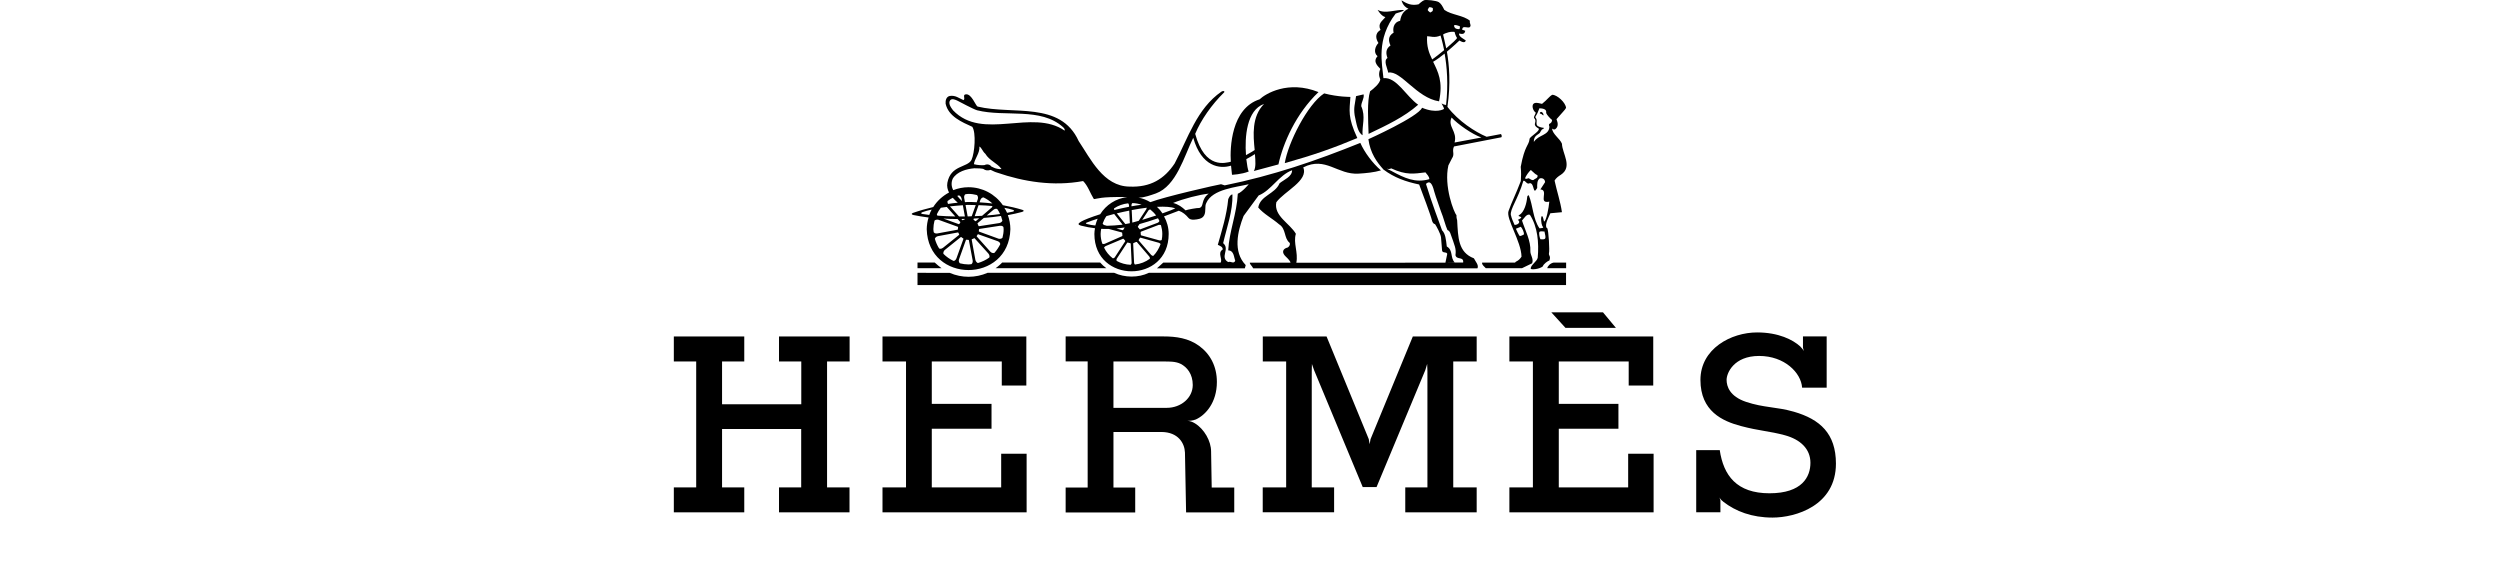 <svg width="256" height="58" viewBox="0 0 256 58" fill="none" xmlns="http://www.w3.org/2000/svg">
<g clip-path="url(#clip0_989_2070)">
<path d="M79.77 37.017H82.051V41.394H73.939V37.017H76.213V34.457H69V37.017H71.29V49.908H69V52.462H76.213V49.908H73.939V43.928H82.042V49.908H79.77V52.462H86.99V49.908H84.691V37.017H87V34.457H79.77M166.724 49.908H159.62V43.902H165.727V41.357H159.62V37.017H166.778V39.482H169.292V34.457H154.561V37.017H156.969V49.908H154.561V52.462H169.329V46.462H166.724M105.126 46.462H102.521V49.908H95.415V43.902H101.532V41.357H95.415V37.017H102.582V39.482H105.097V34.457H90.368V37.017H92.776V49.908H90.368V52.462H105.126M160.302 33.572H165.468L164.147 31.984H158.857M183.692 42.16C181.896 41.645 180.62 41.763 178.788 41.148C177.125 40.588 176.803 39.57 176.803 38.894C176.803 38.218 177.529 36.449 180.134 36.449C182.739 36.449 184.437 38.172 184.536 39.696L184.545 39.687V39.696H187.051V34.448H184.624V35.593L184.705 35.953C184.687 35.9 184.615 35.756 184.365 35.503C184.365 35.503 184.362 35.496 184.356 35.484C183.593 34.79 182.128 34.041 179.926 34.041C177.268 34.041 174.125 35.702 174.125 38.905C174.125 42.108 176.378 43.126 178.282 43.629C180.195 44.135 181.164 44.135 182.767 44.569C184.356 45.001 185.388 45.966 185.388 47.39C185.388 48.814 184.553 50.512 181.194 50.512C177.835 50.512 176.486 48.69 176.1 46.082L176.073 46.091H173.692V52.459H176.17V51.258L176.08 50.942C176.08 50.942 176.17 51.16 176.448 51.358L176.475 51.386C177.734 52.359 179.387 53 181.507 53C183.868 53 188 51.783 188 47.469C187.994 44.388 186.368 42.936 183.692 42.16ZM143.899 49.908V52.462H151.212V49.908H148.813V37.017H151.212V34.457H144.672L140.342 44.972L140.252 45.487L140.162 44.966L135.841 34.457H129.31V37.017H131.702V49.908H129.303V52.453H136.613V49.908H134.323V38.056L134.341 37.272L134.557 37.893L139.542 49.873H140.96L145.954 37.893L146.142 37.263L146.168 37.974V49.908M93.953 26.881V27.465H96.414C96.17 27.284 95.938 27.087 95.713 26.881H93.953ZM160.372 26.889H159.09C158.73 26.963 158.47 27.26 158.441 27.465H160.372V26.889ZM93.953 29.191H160.363V27.936H117.646C116.561 28.459 115.175 28.441 114.088 27.936H101.129C99.898 28.477 98.487 28.477 97.257 27.944L93.953 27.936V29.191ZM112.652 26.881H102.619C102.582 26.953 102.124 27.351 101.946 27.465H113.292C113.056 27.295 112.839 27.096 112.652 26.881Z" fill="black"/>
<path d="M95.094 22.254C94.967 22.649 94.904 23.056 94.897 23.471C95.047 29.047 103.303 29.047 103.463 23.471C103.463 22.965 103.364 22.478 103.204 22.029C103.69 21.938 104.175 21.838 104.65 21.704C104.874 21.641 104.865 21.541 104.694 21.489C104.057 21.292 103.382 21.137 102.691 21.011C101.892 19.856 100.579 19.171 99.179 19.171C98.631 19.171 98.11 19.28 97.625 19.468C97.625 19.468 97.615 19.459 97.606 19.459C97.409 19.097 97.393 18.665 97.562 18.295C97.993 17.573 98.962 17.302 99.762 17.231C100.022 17.222 100.667 17.25 100.732 17.322C100.892 17.449 101.153 17.492 101.44 17.394C101.712 17.503 101.782 17.584 102.098 17.673C104.828 18.611 107.854 19.106 110.91 18.539C111.386 18.999 111.645 19.794 111.986 20.342C112.076 20.479 112.183 20.246 113.685 20.189C114.215 20.161 114.87 20.17 115.435 20.18C114.269 20.316 113.253 20.983 112.659 21.938C111.715 22.236 110.989 22.526 110.72 22.686C110.378 22.893 110.325 23.002 110.72 23.111C111.197 23.235 111.664 23.318 112.129 23.372C112.092 23.562 112.065 23.76 112.065 23.959C112.065 29.056 119.673 29.056 119.673 23.959C119.673 23.302 119.495 22.686 119.197 22.156C119.682 21.975 120.184 21.787 120.714 21.578C121.128 21.731 121.415 21.975 121.711 22.326C121.952 22.596 122.493 22.487 122.824 22.407C123.347 22.271 123.426 21.849 123.426 21.371C123.426 21.155 123.435 20.937 123.534 20.767C124.152 19.361 126.615 19.171 127.872 18.864C127.872 18.864 127.217 19.659 126.75 19.838C126.65 21.894 125.869 23.68 125.769 25.636C126.371 25.664 126.343 26.331 126.488 26.71C126.317 27.072 126.03 26.71 125.769 26.837C124.873 26.331 125.986 25.522 125.251 24.898C125.628 23.255 126.246 21.65 126.203 19.91C125.959 19.938 125.87 20.198 125.771 20.388C125.611 22.04 125.135 23.545 124.704 25.069C124.892 25.169 125.223 25.26 125.205 25.548C124.631 25.91 125.223 26.488 124.991 26.893H119.116L118.47 27.478H127.471L127.561 27.146C126.231 25.764 126.733 23.682 127.344 22.112L128.889 20.012C130.171 19.505 130.962 17.928 132.311 17.433C132.311 18.1 131.485 18.39 131.028 18.768C130.559 19.886 129.06 20.013 128.843 21.247C129.41 21.923 130.265 22.348 130.981 22.971C131.716 23.431 131.457 24.378 132.049 24.857C132.149 25.001 132.049 25.217 131.88 25.335C131.258 25.489 131.277 25.912 131.654 26.265C131.895 26.49 132.167 26.789 132.139 26.894H127.98C127.98 27.083 128.153 27.157 128.332 27.48H151.289C151.46 27.157 151.083 26.778 150.93 26.453C149.304 25.838 149.313 24.295 149.214 22.601C149.232 22.538 149.124 22.376 149.14 22.025C148.899 21.798 147.829 19.077 148.314 16.938L148.673 16.234C149.006 15.755 148.647 15.504 148.89 14.998L153.723 14.061C153.813 14.015 153.785 13.816 153.695 13.727L152.231 14.006C151.063 13.513 149.348 12.419 148.217 10.94C148.566 8.54 148.395 6.591 148.163 5.294C148.863 4.709 149.446 4.149 149.446 4.149C149.931 4.446 150.038 4.3 150.1 4.149C150.029 4.058 149.302 3.743 149.42 3.427C149.878 3.554 149.977 3.41 150.047 3.157L149.723 3.039H149.714L149.769 2.869C149.86 2.679 150.288 2.86 150.461 2.806C150.748 2.634 150.424 2.363 150.524 2.13C149.85 1.554 148.638 1.542 147.9 1.012C147.678 0.578 147.579 0.399 147.343 0.227C147.093 0.054 146.033 -0.046 145.835 0.02C145.636 0.092 145.259 0.443 145.259 0.443C144.495 0.608 144.037 0.353 143.517 0.039C143.517 0.039 143.625 0.641 144.227 0.896C143.695 1.119 143.464 1.563 143.373 2.132C142.645 2.285 142.619 3.017 142.709 3.34C142.117 3.702 142.169 4.18 142.386 4.659C141.847 5.019 141.928 5.54 142.08 5.939C141.631 6.218 142.08 6.985 142.152 7.437C143.438 7.167 145.046 10.025 147.361 10.376C147.794 8.337 147.244 7.337 146.751 6.327C147.128 6.113 147.533 5.806 147.928 5.488C148.163 6.779 148.324 8.645 148.073 10.783C148.055 10.764 148.037 10.755 148.027 10.736C147.875 10.736 147.731 10.637 147.613 10.592C147.641 10.655 147.91 11.08 147.856 11.161C147.856 11.161 147.102 11.658 145.619 11.034C145.224 11.965 140.123 14.255 140.123 14.255C140.312 15.67 140.986 16.609 141.676 17.368C142.772 18.188 143.94 18.604 145.321 18.892C145.608 19.64 146.545 22.149 146.626 22.546C146.725 22.952 146.948 22.952 146.948 22.952C147.074 23.131 147.514 23.924 147.56 24.303L147.669 25.655C147.722 25.962 148.118 25.738 148.198 25.998L148.011 26.898L132.743 26.907C132.956 25.836 132.41 24.896 132.697 23.941C132.079 22.867 130.416 22.119 130.694 20.713C131.503 19.594 134.025 18.495 133.451 17.141C135.741 15.977 136.955 17.917 139.119 17.78C139.873 17.736 140.717 17.654 141.409 17.448C140.546 16.707 139.729 15.608 139.297 14.632C134.763 16.463 130.344 17.978 125.411 18.981L125.033 18.863C124.666 18.916 119.241 20.145 117.795 20.702C117.418 20.477 117.004 20.314 116.572 20.233H116.699C117.157 20.233 117.867 19.98 118.362 19.808C120.473 19.032 121.246 16.021 122.188 14.108C123.023 17.084 124.936 17.329 126.058 16.96L126.157 17.898C126.157 17.898 127.129 17.861 127.866 17.564C127.784 17.392 127.693 16.916 127.622 16.295C128.063 16.069 128.304 15.898 128.503 15.779C128.565 16.483 128.611 17.15 128.394 17.512L130.911 16.836C131.387 14.664 132.697 11.642 135.015 9.43C131.906 8.185 129.581 9.602 128.988 10.169C126.06 11.11 125.944 15.166 126.034 16.564C125.521 16.664 123.393 17.403 122.388 13.707C122.971 12.288 124.084 10.703 125.333 9.476C125.451 9.384 125.324 9.24 125.074 9.384C122.559 11.117 121.643 14.167 120.286 16.736C119.226 18.334 117.799 19.199 115.659 19.108C112.983 19.073 111.679 16.267 110.457 14.446C108.581 10.315 103.713 11.793 100.101 10.91C99.897 10.81 99.501 9.61 98.916 9.656C98.511 9.691 98.898 10.116 98.662 10.252C98.204 10.06 97.827 9.728 97.253 9.827C96.904 9.9 96.804 10.278 96.83 10.613C97.112 11.93 98.511 12.506 99.562 12.985C99.966 13.581 99.812 15.663 99.481 16.376C99.049 17.18 97.351 16.89 97.01 18.72C96.946 19.091 97.027 19.406 97.18 19.712C96.525 20.065 95.965 20.569 95.563 21.201C94.843 21.373 94.144 21.571 93.486 21.803C93.315 21.868 93.315 21.968 93.541 22.02C94.045 22.119 94.564 22.21 95.086 22.274V22.254H95.094ZM148.644 12.033C149.262 12.709 150.746 13.747 151.697 14.082L148.949 14.593C149.254 13.422 148.202 12.972 148.644 12.033ZM148.94 2.571C149.039 2.527 149.335 2.636 149.451 2.671C149.525 2.69 149.497 2.843 149.46 2.978C149.28 3.022 149.002 2.924 148.966 2.826C148.914 2.727 148.842 2.618 148.94 2.571ZM148.956 3.275C148.993 3.482 149.083 3.707 149.199 3.889C149.19 3.979 148.686 4.446 148.094 4.951C147.952 4.23 147.807 3.733 147.772 3.536C148.005 3.366 148.634 3.185 148.956 3.275ZM146.335 0.75C146.434 0.713 146.65 0.778 146.703 0.822C146.756 0.868 146.712 1.038 146.712 1.101C146.712 1.156 146.453 1.284 146.453 1.284C146.453 1.284 146.199 1.094 146.199 1.029H146.19C146.228 0.929 146.28 0.839 146.335 0.75ZM146.657 6.09C146.326 5.429 146.066 4.727 146.138 3.707C146.453 3.707 146.911 3.914 147.512 3.635C147.512 3.635 147.693 4.204 147.88 5.134C147.43 5.503 146.964 5.872 146.657 6.09ZM142.544 17.536C141.558 17.039 142.167 17.453 142.454 17.239C144.008 17.959 144.799 17.789 145.967 17.652C146.127 17.869 146.363 18.068 146.363 18.347C144.931 18.763 143.819 18.229 142.535 17.536H142.544ZM148.151 25.239C148.06 24.48 148.014 23.939 147.665 23.579C147.396 22.83 146.596 20.726 146.02 18.833C146.37 18.491 146.633 18.672 146.865 19.609C147.082 20.366 147.35 20.998 147.547 21.63C147.816 22.269 148.014 23.119 148.221 23.56C148.221 23.56 148.392 23.597 148.498 23.839C148.993 25.239 149.127 25.463 149.039 26.13C149.162 26.654 149.902 26.229 149.828 26.88H148.276L148.956 26.87C148.482 26.366 148.824 25.618 148.151 25.239ZM117.745 26.494C117.315 26.817 116.792 27.026 116.228 27.087C116.174 27.07 116.128 26.961 116.128 26.887L116.038 24.94C116.029 24.922 116.066 24.894 116.084 24.885C116.138 24.866 116.274 24.812 116.316 24.785C116.344 24.776 116.397 24.766 116.415 24.785L117.692 26.274C117.736 26.327 117.773 26.445 117.736 26.497L117.745 26.494ZM115.77 27.114C115.256 27.096 114.771 26.953 114.342 26.717C114.315 26.663 114.324 26.538 114.361 26.484L115.427 24.851C115.437 24.833 115.483 24.833 115.501 24.842C115.545 24.851 115.652 24.886 115.714 24.896C115.742 24.896 115.788 24.923 115.788 24.951L115.878 26.907C115.887 26.981 115.823 27.096 115.77 27.114ZM113.084 23.056C113.012 23.03 112.915 22.939 112.915 22.884C113.014 22.614 113.137 22.352 113.301 22.127C113.56 22.055 113.829 21.981 114.09 21.91L114.953 23.002L114.918 23.011C114.362 23.074 113.84 23.111 113.345 23.12L113.086 23.047V23.056H113.084ZM115.51 20.821C115.564 20.837 115.61 20.954 115.61 21.016L115.617 21.172C115.106 21.271 114.594 21.388 114.109 21.504C114.081 21.441 114.064 21.369 114.09 21.332C114.504 21.053 114.99 20.881 115.503 20.821H115.51ZM115.238 22.947L114.361 21.848C114.782 21.748 115.214 21.648 115.634 21.569L115.698 22.856C115.525 22.893 115.383 22.921 115.238 22.947ZM115.148 23.3V23.326C115.104 23.39 115.067 23.453 115.034 23.518C115.025 23.534 114.979 23.571 114.951 23.571L114.324 23.401C114.592 23.364 114.872 23.346 115.15 23.292V23.3H115.148ZM116.318 23.065C116.299 23.074 116.264 23.074 116.237 23.065H116.228L116.318 23.047V23.065ZM115.948 22.794L115.886 21.512C116.413 21.412 116.927 21.33 117.429 21.27C117.422 21.323 117.403 21.378 117.385 21.421L116.603 22.612C116.371 22.686 116.156 22.742 115.948 22.794ZM117.593 21.559C117.62 21.504 117.734 21.441 117.789 21.451C118.012 21.631 118.22 21.838 118.389 22.066C117.931 22.217 117.445 22.37 116.962 22.516L117.593 21.559ZM115.869 21.125L115.86 21.002C115.86 20.928 115.913 20.804 115.968 20.795C116.299 20.804 116.605 20.867 116.903 20.966C116.551 21.009 116.209 21.063 115.869 21.125ZM111.303 22.939C111.132 22.884 111.18 22.84 111.278 22.794C111.618 22.657 111.995 22.524 112.4 22.396C112.3 22.612 112.229 22.847 112.164 23.091C111.879 23.065 111.592 23.021 111.303 22.939ZM112.76 23.434C113.023 23.453 113.283 23.444 113.542 23.444L114.879 23.804C114.898 23.813 114.916 23.85 114.916 23.878C114.916 23.931 114.925 24.068 114.935 24.129C114.935 24.157 114.925 24.175 114.898 24.184L113.121 24.968C113.047 24.995 112.924 24.995 112.876 24.951C112.768 24.635 112.705 24.301 112.705 23.959C112.705 23.778 112.734 23.606 112.76 23.434ZM113.056 25.374C113.056 25.32 113.156 25.23 113.211 25.202L115.006 24.445C115.025 24.436 115.06 24.463 115.069 24.48C115.106 24.517 115.15 24.58 115.196 24.617C115.214 24.635 115.231 24.689 115.223 24.707L114.155 26.349C114.118 26.405 114 26.468 113.947 26.449C113.57 26.161 113.273 25.801 113.066 25.376H113.056V25.374ZM114.125 26.593C114.107 26.584 114.088 26.575 114.079 26.566L114.125 26.593ZM118.104 26.196C118.051 26.222 117.924 26.159 117.881 26.106L116.605 24.626C116.586 24.608 116.605 24.572 116.614 24.545C116.651 24.498 116.686 24.445 116.704 24.39C116.723 24.364 116.759 24.336 116.785 24.336L118.663 24.861C118.726 24.877 118.825 24.942 118.843 24.995C118.678 25.444 118.437 25.86 118.104 26.196ZM118.965 24.563C118.93 24.617 118.794 24.635 118.724 24.617L116.855 24.101C116.829 24.094 116.82 24.057 116.82 24.029C116.82 23.957 116.811 23.887 116.802 23.813C116.802 23.787 116.811 23.732 116.838 23.723L118.652 23.03C118.715 23.011 118.842 23.021 118.884 23.065C118.965 23.344 119.02 23.643 119.02 23.95C119.02 24.157 119.002 24.366 118.958 24.574L118.965 24.563ZM118.724 22.614C118.724 22.677 118.625 22.777 118.564 22.805L118.687 22.758L116.748 23.49C116.73 23.499 116.693 23.471 116.684 23.453C116.64 23.399 116.594 23.335 116.542 23.281C116.524 23.272 116.505 23.218 116.515 23.2L116.686 22.945C117.271 22.782 117.909 22.585 118.58 22.352C118.636 22.442 118.689 22.533 118.726 22.622V22.614H118.724ZM123.772 19.827C122.936 20.438 123.332 21.153 122.811 21.297C122.622 21.27 121.562 21.469 121.402 21.539C121.044 21.207 120.676 20.926 120.126 20.782C121.169 20.349 122.828 19.927 123.772 19.827ZM120.35 21.341C120.17 21.432 119.686 21.62 119.038 21.848C118.875 21.602 118.687 21.378 118.472 21.181C119.29 21.135 119.955 21.181 120.35 21.341ZM129.439 10.644C128.162 11.935 128.326 13.847 128.479 15.362C128.183 15.569 127.824 15.75 127.589 15.886C127.447 14.036 127.653 11.267 129.439 10.644ZM97.59 11.294C97.373 11.006 97.058 10.572 97.303 10.263C97.483 10.047 97.851 10.219 98.057 10.319C98.246 10.409 99.665 11.185 100.06 11.294C102.934 12.015 106.572 10.951 108.862 13.027C108.971 13.132 109.052 13.232 109.024 13.378C105.673 11.078 100.634 14.47 97.59 11.294ZM100.292 15.002C100.535 15.144 100.625 15.526 100.893 15.741C101.317 16.454 102.124 16.698 102.556 17.311C102.411 17.329 102.269 17.32 102.124 17.283C101.846 17.23 101.738 17.15 101.497 17.041C101.379 16.843 101.065 16.771 100.824 16.904C100.627 16.941 100.088 16.914 99.727 16.814C99.801 16.236 100.347 15.687 100.292 15.002ZM96.942 21.181L97.823 22.165C97.187 22.156 96.574 22.128 95.991 22.082C95.947 22.02 95.929 21.968 95.938 21.931C96.046 21.694 96.179 21.48 96.343 21.273C96.541 21.236 96.745 21.21 96.942 21.192V21.181ZM102.133 21.423C102.242 21.578 102.332 21.748 102.411 21.92C101.981 21.983 101.524 22.029 101.039 22.066L101.729 21.48C101.902 21.341 102.091 21.369 102.133 21.423ZM101.532 21.27L100.564 22.099C100.312 22.117 100.06 22.127 99.808 22.136L100.204 21.009C100.699 21.026 101.182 21.053 101.626 21.099C101.607 21.162 101.589 21.223 101.543 21.271H101.532V21.27ZM101.3 26.375C100.951 26.627 100.564 26.808 100.141 26.935C100.069 26.917 99.924 26.798 99.882 26.628L99.505 24.565C99.496 24.537 99.505 24.51 99.53 24.491C99.604 24.474 99.676 24.438 99.736 24.401C99.764 24.382 99.792 24.391 99.808 24.41L101.212 25.962C101.353 26.124 101.344 26.312 101.302 26.368V26.375H101.3ZM98.318 22.714C98.337 22.733 98.346 22.777 98.327 22.795C98.291 22.849 98.272 22.867 98.237 22.932C98.228 22.949 98.191 22.958 98.165 22.949L96.602 22.381C97.088 22.419 97.573 22.428 98.057 22.428L98.318 22.714ZM99.871 22.642C99.825 22.596 99.771 22.559 99.716 22.524C99.691 22.515 99.681 22.496 99.691 22.459L99.716 22.378L100.266 22.352L99.942 22.631C99.924 22.649 99.898 22.659 99.871 22.642ZM99.503 22.145C99.367 22.154 99.231 22.154 99.098 22.163H99.089L98.872 21C98.944 21 99.008 20.991 99.07 20.981C99.358 20.981 99.637 20.991 99.915 21L99.503 22.145ZM98.596 21.016L98.804 22.163H98.201L97.277 21.133C97.696 21.09 98.138 21.044 98.596 21.016ZM98.82 22.415C98.82 22.424 98.82 22.442 98.811 22.442C98.739 22.468 98.675 22.505 98.605 22.542C98.587 22.559 98.552 22.552 98.543 22.533L98.443 22.424C98.568 22.415 98.703 22.424 98.83 22.415H98.82ZM95.693 22.596C95.739 22.533 95.919 22.454 96.098 22.505L98.066 23.218C98.092 23.226 98.11 23.253 98.11 23.281C98.092 23.344 98.092 23.409 98.092 23.471C98.092 23.499 98.066 23.518 98.039 23.525L95.98 23.904C95.781 23.941 95.64 23.841 95.612 23.771C95.603 23.671 95.577 23.571 95.577 23.464C95.579 23.163 95.623 22.875 95.693 22.596ZM95.73 24.454C95.739 24.38 95.857 24.22 96.035 24.184L98.081 23.804C98.109 23.797 98.136 23.813 98.145 23.841C98.173 23.896 98.173 23.931 98.217 23.987C98.226 24.013 98.217 24.04 98.199 24.059L96.563 25.376C96.383 25.513 96.205 25.485 96.159 25.431C95.971 25.13 95.829 24.796 95.73 24.454ZM96.225 25.527C96.206 25.5 96.188 25.481 96.179 25.453C96.188 25.472 96.206 25.5 96.225 25.527ZM96.611 25.997C96.574 25.932 96.602 25.718 96.744 25.599L98.37 24.29C98.388 24.264 98.425 24.255 98.443 24.282C98.487 24.317 98.557 24.378 98.624 24.406C98.651 24.425 98.659 24.443 98.651 24.478L97.941 26.455C97.869 26.654 97.707 26.734 97.636 26.715C97.257 26.538 96.907 26.294 96.611 25.997ZM97.805 26.808C97.779 26.798 97.761 26.789 97.742 26.782L97.805 26.808ZM98.3 26.963C98.228 26.917 98.138 26.747 98.201 26.566L98.91 24.58C98.92 24.554 98.945 24.535 98.964 24.545C99.028 24.554 99.091 24.563 99.162 24.563C99.19 24.563 99.209 24.58 99.218 24.617L99.604 26.684C99.63 26.881 99.54 27.007 99.468 27.053C99.378 27.062 99.28 27.079 99.181 27.079C98.874 27.077 98.578 27.033 98.3 26.963ZM101.696 26.041C101.714 26.023 101.73 26.006 101.74 25.987C101.719 26.006 101.714 26.023 101.696 26.041ZM101.819 25.897C101.756 25.932 101.55 25.923 101.425 25.788L100.023 24.218C100.014 24.199 100.005 24.173 100.023 24.146C100.06 24.109 100.088 24.055 100.114 24.009C100.123 23.983 100.15 23.983 100.178 23.992L102.181 24.703C102.387 24.785 102.441 24.955 102.422 25.019C102.26 25.335 102.063 25.631 101.83 25.895H101.819V25.897ZM102.422 24.995C102.45 24.942 102.485 24.861 102.521 24.768C102.485 24.851 102.459 24.923 102.422 24.984V24.995ZM102.656 24.336C102.628 24.399 102.45 24.497 102.26 24.445L100.275 23.723C100.248 23.713 100.229 23.688 100.229 23.669C100.239 23.597 100.248 23.569 100.248 23.497C100.248 23.47 100.275 23.451 100.292 23.442L102.393 23.119C102.599 23.091 102.735 23.191 102.753 23.263C102.753 23.326 102.772 23.399 102.772 23.47C102.773 23.769 102.727 24.057 102.656 24.336ZM102.647 22.568C102.647 22.649 102.52 22.803 102.341 22.84L100.257 23.163C100.229 23.172 100.202 23.154 100.193 23.128C100.176 23.054 100.139 22.982 100.103 22.921C100.093 22.902 100.093 22.875 100.112 22.847L100.743 22.315C101.333 22.269 101.918 22.206 102.501 22.117C102.556 22.269 102.601 22.415 102.637 22.568H102.647ZM103.715 21.487C103.85 21.532 103.903 21.62 103.725 21.669C103.552 21.713 103.329 21.75 103.123 21.792C103.051 21.611 102.943 21.441 102.845 21.279C103.167 21.332 103.463 21.404 103.715 21.487ZM100.31 20.721L100.391 20.466C100.474 20.268 100.634 20.205 100.715 20.215C101.048 20.375 101.352 20.584 101.624 20.835C101.192 20.784 100.752 20.747 100.31 20.721ZM100.033 19.971C100.104 20.017 100.185 20.205 100.132 20.377L100.014 20.712C99.692 20.693 99.378 20.675 99.061 20.684C98.98 20.684 98.901 20.702 98.811 20.702L98.73 20.25C98.703 20.054 98.802 19.917 98.865 19.89C98.973 19.88 99.07 19.855 99.17 19.855C99.468 19.855 99.755 19.899 100.033 19.971ZM98.191 20.008C98.272 20.017 98.416 20.135 98.46 20.314L98.515 20.593C98.337 20.431 98.175 20.25 98.02 20.059L98.191 20.008ZM98.075 20.756C97.733 20.793 97.402 20.828 97.078 20.883C97.007 20.747 97.007 20.623 97.042 20.577C97.205 20.449 97.384 20.342 97.564 20.252C97.715 20.423 97.884 20.593 98.075 20.756ZM94.444 21.729C94.716 21.63 95.038 21.539 95.404 21.46C95.305 21.63 95.226 21.82 95.154 22.008C94.904 21.981 94.65 21.946 94.444 21.909C94.275 21.883 94.312 21.776 94.444 21.729ZM157.744 11.475C157.67 11.538 157.654 11.617 157.707 11.629C157.815 11.647 157.878 11.691 158.012 11.808C158.075 11.845 158.056 11.736 158.04 11.675C157.975 11.51 157.834 11.411 157.753 11.477H157.744V11.475Z" fill="black"/>
<path d="M155.155 26.889H151.769C151.725 27.125 151.993 27.286 152.146 27.465H155.849L156.89 26.961C157.07 26.508 156.701 26.111 156.71 25.742C156.772 24.661 156.169 23.579 155.854 22.585C156.061 22.367 156.324 21.864 156.664 21.997C157.455 23.233 157.598 24.822 157.464 26.392C157.383 26.787 156.726 27.14 156.745 27.509C156.754 27.637 157.626 27.582 157.985 27.275C158.049 27.024 158.516 26.708 158.658 26.673C158.829 26.194 158.568 26.211 158.614 25.923C158.695 25.727 158.586 23.579 158.433 23.353C158.378 23.318 158.36 23.318 158.351 23.318C158.191 22.893 158.594 22.245 158.755 21.838L159.942 21.729C159.797 20.675 159.419 19.574 159.188 18.491C159.331 18.238 159.591 18.039 159.833 17.896C161.073 17.074 159.977 15.739 159.942 14.712C159.727 14.181 159 13.764 158.926 13.169C159.081 13.287 159.199 13.241 159.223 13.251C159.583 13.008 159.565 12.645 159.386 12.205C159.935 11.556 160.264 11.259 160.363 11.05C160.328 10.509 159.456 9.706 158.954 9.706C158.649 9.866 158.45 10.203 157.904 10.635C157.885 10.653 157.24 10.411 157.041 10.618C156.853 10.77 156.914 11.276 157.267 11.545C157.221 11.68 157.186 11.736 157.113 11.887C157.078 11.97 157.059 12.061 157.104 12.103C157.221 12.203 157.267 12.364 157.186 12.619C157.094 12.879 157.39 13.069 157.49 13.116C157.508 13.116 157.545 13.151 157.58 13.197C157.617 13.494 156.627 14.008 156.627 14.233C156.555 14.919 156.136 14.848 155.722 17.084C155.775 17.627 155.766 18.113 155.731 18.535C155.227 19.871 154.813 20.647 154.473 21.611C154.195 22.405 155.775 24.715 155.803 26.285C155.463 26.808 155.181 26.735 155.155 26.889ZM157.733 24.489C157.652 24.284 157.578 23.976 157.624 23.76C157.76 23.623 158.02 23.723 158.154 23.706C158.318 24.445 158.351 24.554 157.733 24.498V24.489ZM157.744 13.487C157.788 13.45 157.834 13.341 157.861 13.297C158.382 12.962 158.023 13.206 157.501 12.927C157.33 12.844 157.33 12.683 157.348 12.449C157.385 12.166 157.267 12.105 157.221 12.015C157.203 11.978 157.286 11.843 157.348 11.745C157.475 11.555 157.58 11.176 157.635 11.087C158.498 11.113 158.308 11.501 158.327 11.575C158.399 11.765 158.757 12.161 158.936 12.286C158.882 12.811 158.478 12.502 158.658 12.981C158.614 13.893 157.536 13.784 157.069 14.533C157.023 13.784 157.677 13.794 157.744 13.487ZM156.763 17.409C156.997 17.616 157.249 17.887 157.427 17.933C157.545 18.247 157.168 18.284 157.023 18.436C156.71 18.482 156.583 18.138 156.395 18.294C156.349 18.329 156.16 18.294 156.16 18.257C156.268 17.978 156.555 17.581 156.763 17.399V17.409ZM154.714 22.045C154.6 21.414 155.433 20.438 155.991 18.517C156.217 18.436 156.331 18.96 156.664 18.752C157.159 18.77 156.942 20.078 157.409 19.249C157.4 18.879 157.39 18.463 157.677 18.264C157.992 18.192 158.2 18.373 158.218 18.652L157.733 19.4C158.649 19.437 157.446 20.915 158.649 20.645C158.614 21.197 158.318 22.756 158.102 22.675C157.941 21.809 157.806 22.169 157.806 22.424C157.834 22.756 157.834 23.03 158.031 23.3C157.959 23.372 157.716 23.362 157.644 23.381C156.962 22.407 156.989 21.063 156.548 19.998C156.476 19.989 156.388 20.08 156.388 20.161C156.333 20.802 156.092 21.731 155.562 22.029C155.238 22.228 156.289 22.11 155.426 22.516C155.757 22.734 155.453 23.032 155.093 23.032C154.915 22.644 154.78 22.328 154.725 22.047H154.714V22.045ZM155.623 24.175C155.496 24.02 155.308 23.608 155.227 23.425L155.731 23.22C155.884 23.392 156.044 23.713 156.062 23.996C155.954 24.057 155.794 24.157 155.623 24.175ZM139.527 13.847C139.455 12.829 139.867 11.963 139.391 10.871C139.4 10.421 139.715 10.077 139.634 9.663L138.861 9.844C138.743 10.71 138.602 10.989 138.716 11.8C138.914 12.72 139.023 13.566 139.527 13.847ZM131.56 16.705C134.514 15.875 136.545 15.162 138.99 14.135C137.973 11.954 138.199 11.32 138.28 9.924C138.28 9.924 137.04 9.942 135.594 9.563C133.887 10.672 131.893 14.632 131.56 16.705ZM141.681 17.338C141.755 17.436 141.521 17.183 141.681 17.338ZM145.22 10.725C143.98 9.859 143.02 7.868 141.664 8.002C141.538 6.532 140.892 4.033 142.919 1.389C143.182 1.275 143.611 1.227 143.774 1.029C142.947 0.948 141.861 1.463 141.07 1.01C141.07 1.01 141.429 1.653 141.861 1.751C141.582 2.13 141.034 2.4 141.366 3.068C140.693 3.465 140.943 4.07 141.151 4.404C140.818 4.747 140.612 5.377 141.061 5.756C140.504 6.351 141.194 6.857 141.348 7.057C141.07 7.65 141.339 8.111 141.339 8.111C141.33 8.544 140.575 9.148 140.298 9.347C139.974 10.356 140.101 12.377 140.143 13.71C141.997 12.827 143.802 11.978 145.22 10.725ZM124.016 46.226C124.016 45.171 123.315 43.926 122.344 43.341C122.112 43.198 121.849 43.108 121.571 43.089C121.807 43.099 122.121 43.08 122.425 42.962C122.434 42.953 122.443 42.953 122.453 42.953C123.431 42.511 124.609 41.248 124.609 39.11C124.609 37.524 123.935 36.253 122.786 35.414C121.708 34.629 120.431 34.45 119.154 34.45H109.122V37.01H111.377V49.926H109.122V52.477H116.246V49.926H114.018V44.235H118.95C120.648 44.253 121.303 45.38 121.34 46.344L121.456 52.47H126.387V49.924H124.079L124.016 46.226ZM119.478 41.763H114.017V37.017H119.182C119.723 37.017 120.387 36.999 120.907 37.263C121.537 37.586 122.138 38.281 122.138 39.426C122.136 40.743 120.933 41.763 119.478 41.763Z" fill="black"/>
</g>
<defs>
<clipPath id="clip0_989_2070">
<rect width="119" height="53" fill="white" transform="translate(69)"/>
</clipPath>
</defs>
</svg>
